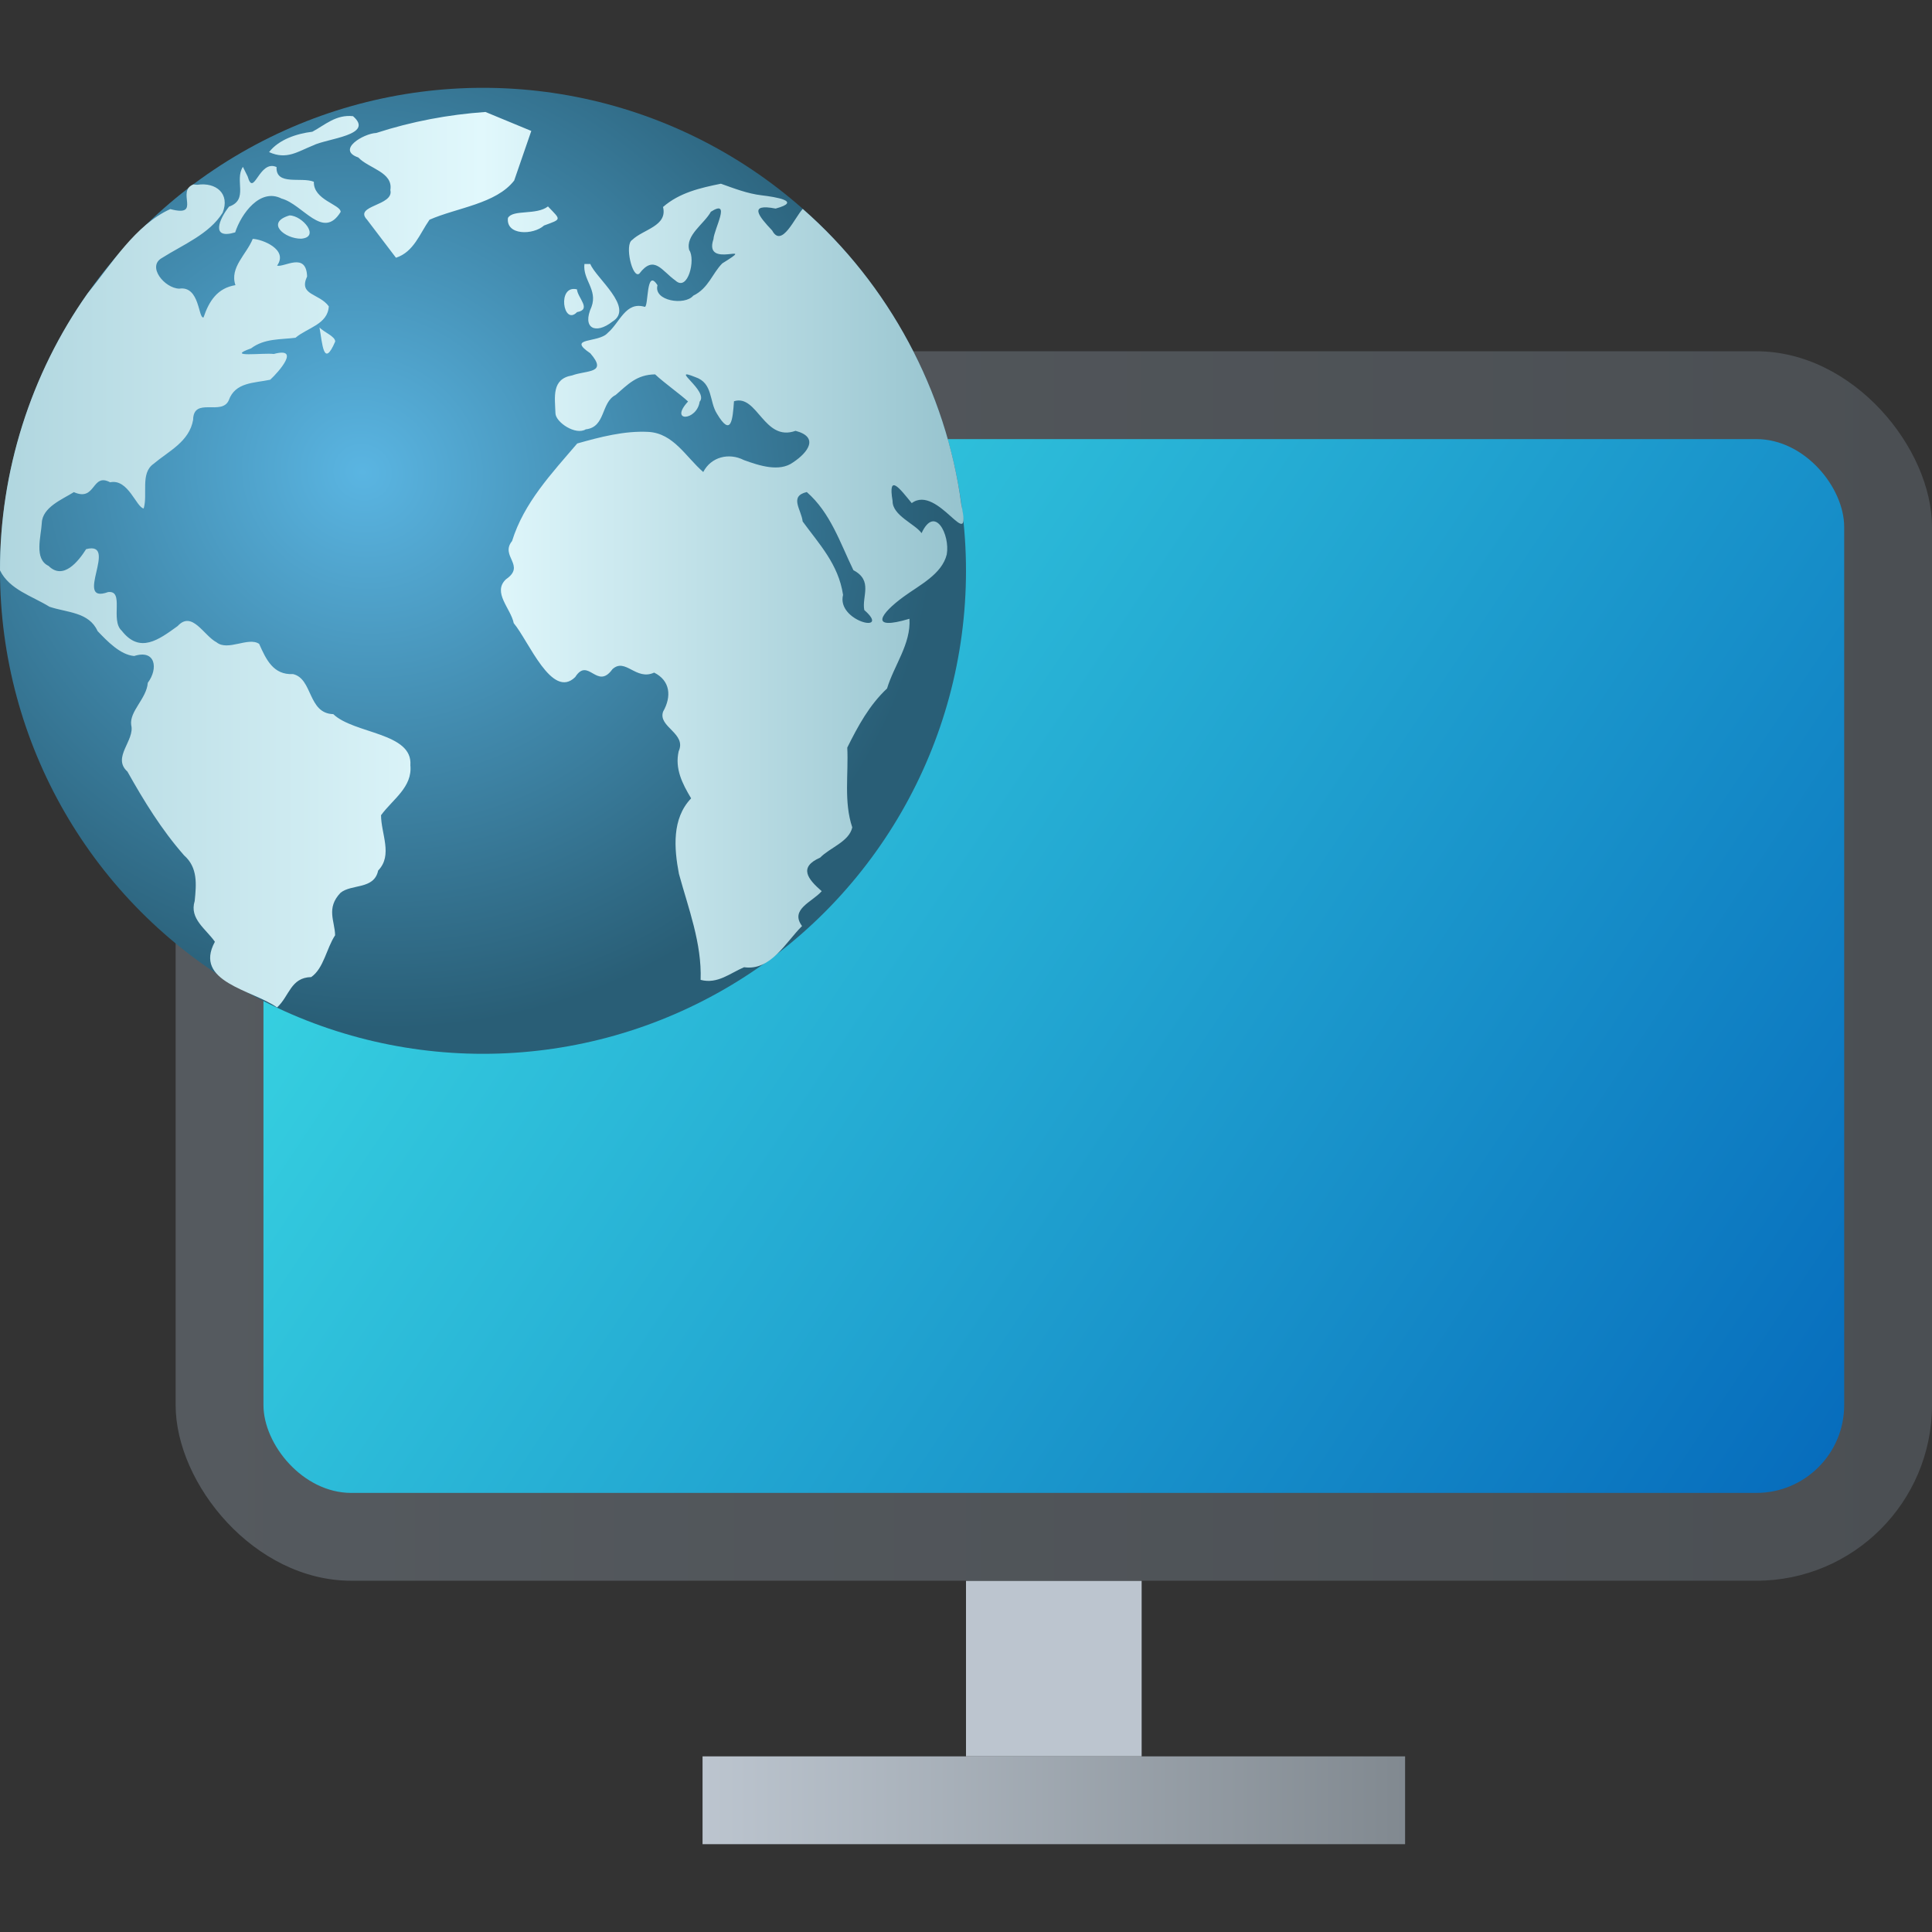 <?xml version="1.0" encoding="UTF-8" standalone="no"?>
<!-- Created with Inkscape (http://www.inkscape.org/) -->

<svg
   width="22"
   height="22"
   viewBox="0 0 22 22"
   version="1.1"
   id="svg2112"
   inkscape:version="1.2.1 (9c6d41e410, 2022-07-14, custom)"
   sodipodi:docname="network-workgroup.svg"
   xmlns:inkscape="http://www.inkscape.org/namespaces/inkscape"
   xmlns:sodipodi="http://sodipodi.sourceforge.net/DTD/sodipodi-0.dtd"
   xmlns:xlink="http://www.w3.org/1999/xlink"
   xmlns="http://www.w3.org/2000/svg"
   xmlns:svg="http://www.w3.org/2000/svg">
  <rect x="0" y="0" width="22" height="22" fill="#333333" stroke="none"/>
  <sodipodi:namedview
     id="namedview2114"
     pagecolor="#ffffff"
     bordercolor="#000000"
     borderopacity="0.25"
     inkscape:showpageshadow="2"
     inkscape:pageopacity="0.0"
     inkscape:pagecheckerboard="0"
     inkscape:deskcolor="#d1d1d1"
     inkscape:document-units="px"
     showgrid="false"
     inkscape:zoom="36.727273"
     inkscape:cx="11"
     inkscape:cy="11"
     inkscape:window-width="1920"
     inkscape:window-height="1010"
     inkscape:window-x="0"
     inkscape:window-y="0"
     inkscape:window-maximized="1"
     inkscape:current-layer="svg2112" />
  <defs
     id="defs2109">
    <linearGradient
       inkscape:collect="always"
       xlink:href="#linearGradient2986"
       id="linearGradient2988"
       x1="0.093"
       y1="13.471"
       x2="-3.29"
       y2="13.471"
       gradientUnits="userSpaceOnUse"
       gradientTransform="matrix(2.365,0,0,0.306,15.78,16.879)" />
    <linearGradient
       inkscape:collect="always"
       id="linearGradient2986">
      <stop
         style="stop-color:#818990;stop-opacity:1;"
         offset="0"
         id="stop2982" />
      <stop
         style="stop-color:#bcc5cf;stop-opacity:1"
         offset="1"
         id="stop2984" />
    </linearGradient>
    <linearGradient
       inkscape:collect="always"
       xlink:href="#linearGradient1116"
       id="linearGradient988"
       x1="0"
       y1="6.5"
       x2="16"
       y2="6.5"
       gradientUnits="userSpaceOnUse"
       gradientTransform="matrix(1.25,0,0,1.273,2,2.727)" />
    <linearGradient
       inkscape:collect="always"
       id="linearGradient1116">
      <stop
         style="stop-color:#555a5f;stop-opacity:1;"
         offset="0"
         id="stop1112" />
      <stop
         style="stop-color:#4b4f53;stop-opacity:1"
         offset="1"
         id="stop1114" />
    </linearGradient>
    <linearGradient
       inkscape:collect="always"
       xlink:href="#linearGradient2301"
       id="linearGradient3955"
       x1="5.027"
       y1="6.879"
       x2="8.202"
       y2="8.996"
       gradientUnits="userSpaceOnUse"
       gradientTransform="matrix(5.669,0,0,5.669,-25.5,-34)" />
    <linearGradient
       inkscape:collect="always"
       id="linearGradient2301">
      <stop
         style="stop-color:#3fe3e7;stop-opacity:1;"
         offset="0"
         id="stop2297" />
      <stop
         style="stop-color:#066bbc;stop-opacity:1"
         offset="1"
         id="stop2299" />
    </linearGradient>
    <linearGradient
       inkscape:collect="always"
       xlink:href="#linearGradient1339"
       id="linearGradient1341"
       x1="-16.257"
       y1="3.339"
       x2="-8.277"
       y2="3.339"
       gradientUnits="userSpaceOnUse"
       gradientTransform="matrix(1.375,0,0,1.375,22.354,1.783)" />
    <linearGradient
       inkscape:collect="always"
       id="linearGradient1339">
      <stop
         style="stop-color:#b0d6df;stop-opacity:1;"
         offset="0"
         id="stop1335" />
      <stop
         style="stop-color:#e1f8fc;stop-opacity:1;"
         offset="0.5"
         id="stop1343" />
      <stop
         style="stop-color:#96c3ce;stop-opacity:1;"
         offset="1"
         id="stop1337" />
    </linearGradient>
    <radialGradient
       inkscape:collect="always"
       xlink:href="#linearGradient1819"
       id="radialGradient1821"
       cx="-8.489"
       cy="6.649"
       fx="-8.489"
       fy="6.649"
       r="4"
       gradientTransform="matrix(1.472,0.757,-0.714,1.389,21.372,2.57)"
       gradientUnits="userSpaceOnUse" />
    <linearGradient
       inkscape:collect="always"
       id="linearGradient1819">
      <stop
         style="stop-color:#5ab5e2;stop-opacity:1;"
         offset="0"
         id="stop1815" />
      <stop
         style="stop-color:#4189ac;stop-opacity:1;"
         offset="0.5"
         id="stop1823" />
      <stop
         style="stop-color:#295e76;stop-opacity:1;"
         offset="1"
         id="stop1817" />
    </linearGradient>
  </defs>
  <path
     id="rect958"
     style="fill:#bcc5cf;stroke-width:4.082;stroke-linecap:round;stroke-linejoin:round"
     d="m 11,18 h 2 L 13,20 h -2 z"
     sodipodi:nodetypes="ccccc" />
  <rect
     style="fill:url(#linearGradient988);fill-opacity:1;stroke-width:1.261"
     id="rect978"
     width="20"
     height="14"
     x="2"
     y="4"
     ry="2" />
  <rect
     style="fill:url(#linearGradient3955);fill-opacity:1;stroke-width:4.5;stroke-linecap:round;stroke-linejoin:round"
     id="rect3867"
     width="18"
     height="12"
     x="3"
     y="5"
     ry="1" />
  <path
     id="rect2848"
     style="fill:url(#linearGradient2988);stroke-width:1.125;stroke-linecap:round;stroke-linejoin:round"
     d="m 8,20 h 8 v 1 H 8 Z" />
  <ellipse
     style="fill:url(#radialGradient1821);fill-opacity:1;stroke-width:1.375"
     id="path1449"
     cx="5.5"
     cy="6.5"
     rx="5.5"
     ry="5.5" />
  <path
     d="M 5.528,1.275 C 5.104,1.305 4.689,1.383 4.285,1.514 4.14,1.52 3.827,1.706 4.08,1.793 4.198,1.919 4.479,1.959 4.445,2.164 4.49,2.345 4.024,2.337 4.179,2.501 4.289,2.645 4.399,2.79 4.509,2.935 4.712,2.869 4.779,2.662 4.891,2.502 5.205,2.364 5.648,2.322 5.855,2.056 L 6.05,1.491 C 5.876,1.419 5.702,1.347 5.528,1.275 Z M 4.02,1.323 C 3.826,1.302 3.702,1.422 3.557,1.5 3.378,1.522 3.176,1.588 3.064,1.732 3.264,1.823 3.39,1.726 3.563,1.657 3.724,1.575 4.27,1.541 4.02,1.323 Z M 2.766,1.9 C 2.666,2.053 2.836,2.273 2.608,2.353 2.495,2.496 2.396,2.731 2.678,2.646 2.747,2.434 2.962,2.137 3.206,2.261 3.451,2.327 3.679,2.74 3.879,2.413 3.879,2.328 3.567,2.278 3.574,2.07 3.435,2.011 3.139,2.119 3.149,1.902 2.949,1.813 2.891,2.257 2.82,2.009 2.802,1.973 2.784,1.936 2.766,1.9 Z M 8.209,2.092 C 7.972,2.14 7.737,2.194 7.55,2.357 7.604,2.575 7.324,2.611 7.199,2.732 c -0.09,0.051 0.002,0.446 0.081,0.384 0.169,-0.222 0.256,-0.031 0.412,0.079 C 7.834,3.326 7.923,2.952 7.848,2.847 7.804,2.677 8.018,2.551 8.095,2.411 8.33,2.261 8.132,2.604 8.124,2.724 8.005,3.078 8.651,2.735 8.225,2.999 8.111,3.113 8.069,3.282 7.894,3.367 7.799,3.482 7.438,3.428 7.487,3.248 7.355,3.041 7.387,3.497 7.342,3.494 7.124,3.429 7.059,3.673 6.921,3.79 6.816,3.911 6.446,3.836 6.722,4.023 6.924,4.256 6.682,4.213 6.515,4.275 6.279,4.315 6.319,4.521 6.325,4.706 6.328,4.809 6.555,4.96 6.67,4.889 6.899,4.864 6.841,4.583 7.01,4.498 7.151,4.377 7.249,4.266 7.46,4.263 7.558,4.356 7.755,4.496 7.835,4.572 7.614,4.812 7.936,4.793 7.967,4.574 8.076,4.453 7.609,4.17 7.917,4.294 8.121,4.362 8.074,4.57 8.164,4.711 8.326,4.983 8.343,4.78 8.358,4.569 8.626,4.485 8.698,5.035 9.059,4.906 9.33,4.977 9.202,5.152 9.031,5.265 8.875,5.379 8.642,5.301 8.471,5.239 8.301,5.152 8.097,5.202 8.008,5.375 7.81,5.204 7.67,4.933 7.382,4.918 7.11,4.904 6.835,4.976 6.573,5.05 6.281,5.392 5.966,5.725 5.831,6.161 5.69,6.334 5.992,6.438 5.762,6.596 5.603,6.745 5.817,6.929 5.85,7.096 6.021,7.3 6.285,7.97 6.55,7.71 6.699,7.475 6.798,7.865 6.974,7.62 7.122,7.485 7.241,7.755 7.449,7.659 7.633,7.751 7.649,7.931 7.551,8.103 7.489,8.278 7.822,8.35 7.728,8.555 7.683,8.754 7.77,8.924 7.87,9.091 7.649,9.321 7.676,9.662 7.731,9.95 c 0.108,0.395 0.262,0.792 0.247,1.208 0.193,0.051 0.336,-0.077 0.495,-0.144 C 8.778,11.057 8.944,10.732 9.133,10.545 8.991,10.354 9.25,10.271 9.357,10.148 9.197,10.009 9.091,9.875 9.339,9.766 9.453,9.65 9.668,9.585 9.705,9.422 9.607,9.129 9.663,8.817 9.648,8.513 9.77,8.268 9.899,8.029 10.101,7.84 c 0.08,-0.265 0.274,-0.509 0.255,-0.794 -0.47,0.141 -0.328,-0.06 -0.068,-0.25 0.181,-0.133 0.438,-0.256 0.493,-0.483 0.039,-0.223 -0.135,-0.57 -0.287,-0.242 -0.074,-0.105 -0.333,-0.201 -0.33,-0.366 -0.056,-0.331 0.089,-0.132 0.218,0.024 0.3,-0.222 0.692,0.614 0.565,0.017 C 10.776,4.456 10.122,3.236 9.141,2.379 9.051,2.474 8.902,2.83 8.793,2.625 8.639,2.462 8.518,2.314 8.832,2.375 9.139,2.292 8.833,2.243 8.672,2.224 8.511,2.205 8.361,2.146 8.209,2.092 Z m -6.007,0.008 C 1.999,2.179 2.303,2.477 1.939,2.381 1.54,2.562 1.274,3.001 0.996,3.343 0.349,4.257 -0.003,5.375 1.5369585e-5,6.495 0.106,6.714 0.368,6.788 0.563,6.909 c 0.199,0.068 0.449,0.058 0.548,0.277 0.111,0.116 0.259,0.271 0.417,0.284 0.243,-0.078 0.277,0.142 0.155,0.305 C 1.67,7.955 1.472,8.099 1.494,8.256 1.538,8.432 1.272,8.625 1.451,8.786 1.64,9.123 1.841,9.45 2.096,9.74 c 0.158,0.139 0.14,0.33 0.121,0.52 -0.063,0.202 0.128,0.318 0.23,0.464 -0.249,0.457 0.426,0.548 0.708,0.748 0.142,-0.13 0.153,-0.34 0.389,-0.346 0.143,-0.1 0.173,-0.326 0.272,-0.476 -0.003,-0.16 -0.105,-0.309 0.061,-0.483 C 4.002,10.063 4.26,10.133 4.306,9.913 4.476,9.738 4.339,9.495 4.339,9.283 4.471,9.102 4.698,8.964 4.673,8.714 4.702,8.341 4.031,8.358 3.795,8.132 3.504,8.124 3.563,7.728 3.337,7.676 3.112,7.687 3.031,7.511 2.951,7.332 2.828,7.248 2.595,7.419 2.466,7.314 2.319,7.237 2.188,6.949 2.023,7.129 1.806,7.286 1.592,7.446 1.386,7.182 1.253,7.062 1.42,6.72 1.231,6.742 0.828,6.888 1.359,6.156 0.981,6.253 c -0.089,0.14 -0.261,0.357 -0.428,0.191 -0.168,-0.079 -0.085,-0.335 -0.077,-0.489 0.007,-0.18 0.235,-0.269 0.365,-0.351 C 1.094,5.717 1.042,5.379 1.254,5.492 1.46,5.448 1.552,5.778 1.636,5.79 1.685,5.628 1.596,5.39 1.747,5.283 1.923,5.135 2.155,5.03 2.199,4.781 2.203,4.515 2.525,4.739 2.605,4.558 2.679,4.35 2.895,4.363 3.077,4.324 3.176,4.232 3.427,3.947 3.117,4.031 3.005,4.015 2.552,4.076 2.859,3.967 3.011,3.852 3.195,3.868 3.365,3.846 3.499,3.732 3.733,3.694 3.744,3.488 3.632,3.336 3.397,3.365 3.497,3.148 3.487,2.864 3.237,3.047 3.155,3.025 3.288,2.839 2.981,2.723 2.878,2.72 2.809,2.895 2.612,3.046 2.681,3.247 2.476,3.28 2.38,3.429 2.318,3.614 2.257,3.635 2.277,3.251 2.041,3.287 1.875,3.283 1.669,3.034 1.845,2.937 2.085,2.785 2.383,2.666 2.535,2.423 2.622,2.206 2.461,2.073 2.247,2.104 l -0.03,-0.002 z m 4.039,0.25 C 6.108,2.454 5.84,2.382 5.784,2.482 5.76,2.682 6.071,2.679 6.195,2.568 6.399,2.493 6.389,2.507 6.24,2.351 Z M 3.297,2.453 C 3.016,2.536 3.246,2.721 3.43,2.718 3.649,2.7 3.445,2.455 3.297,2.453 Z M 6.655,3.006 C 6.634,3.186 6.807,3.298 6.736,3.493 6.624,3.739 6.782,3.813 6.974,3.662 7.229,3.505 6.782,3.163 6.722,3.006 Z M 6.57,3.295 C 6.34,3.238 6.413,3.719 6.571,3.554 6.741,3.524 6.578,3.393 6.57,3.295 Z M 3.638,3.728 C 3.671,3.911 3.684,4.2 3.817,3.889 3.817,3.829 3.685,3.782 3.638,3.728 Z M 9.187,5.603 C 9.457,5.839 9.566,6.18 9.718,6.493 9.945,6.612 9.811,6.794 9.842,6.947 10.158,7.223 9.523,7.076 9.6,6.774 9.548,6.424 9.324,6.191 9.14,5.938 9.126,5.804 8.982,5.651 9.187,5.603 Z"
     style="fill:url(#linearGradient1341);fill-opacity:1;stroke-width:0.196"
     id="path1308" />
</svg>
